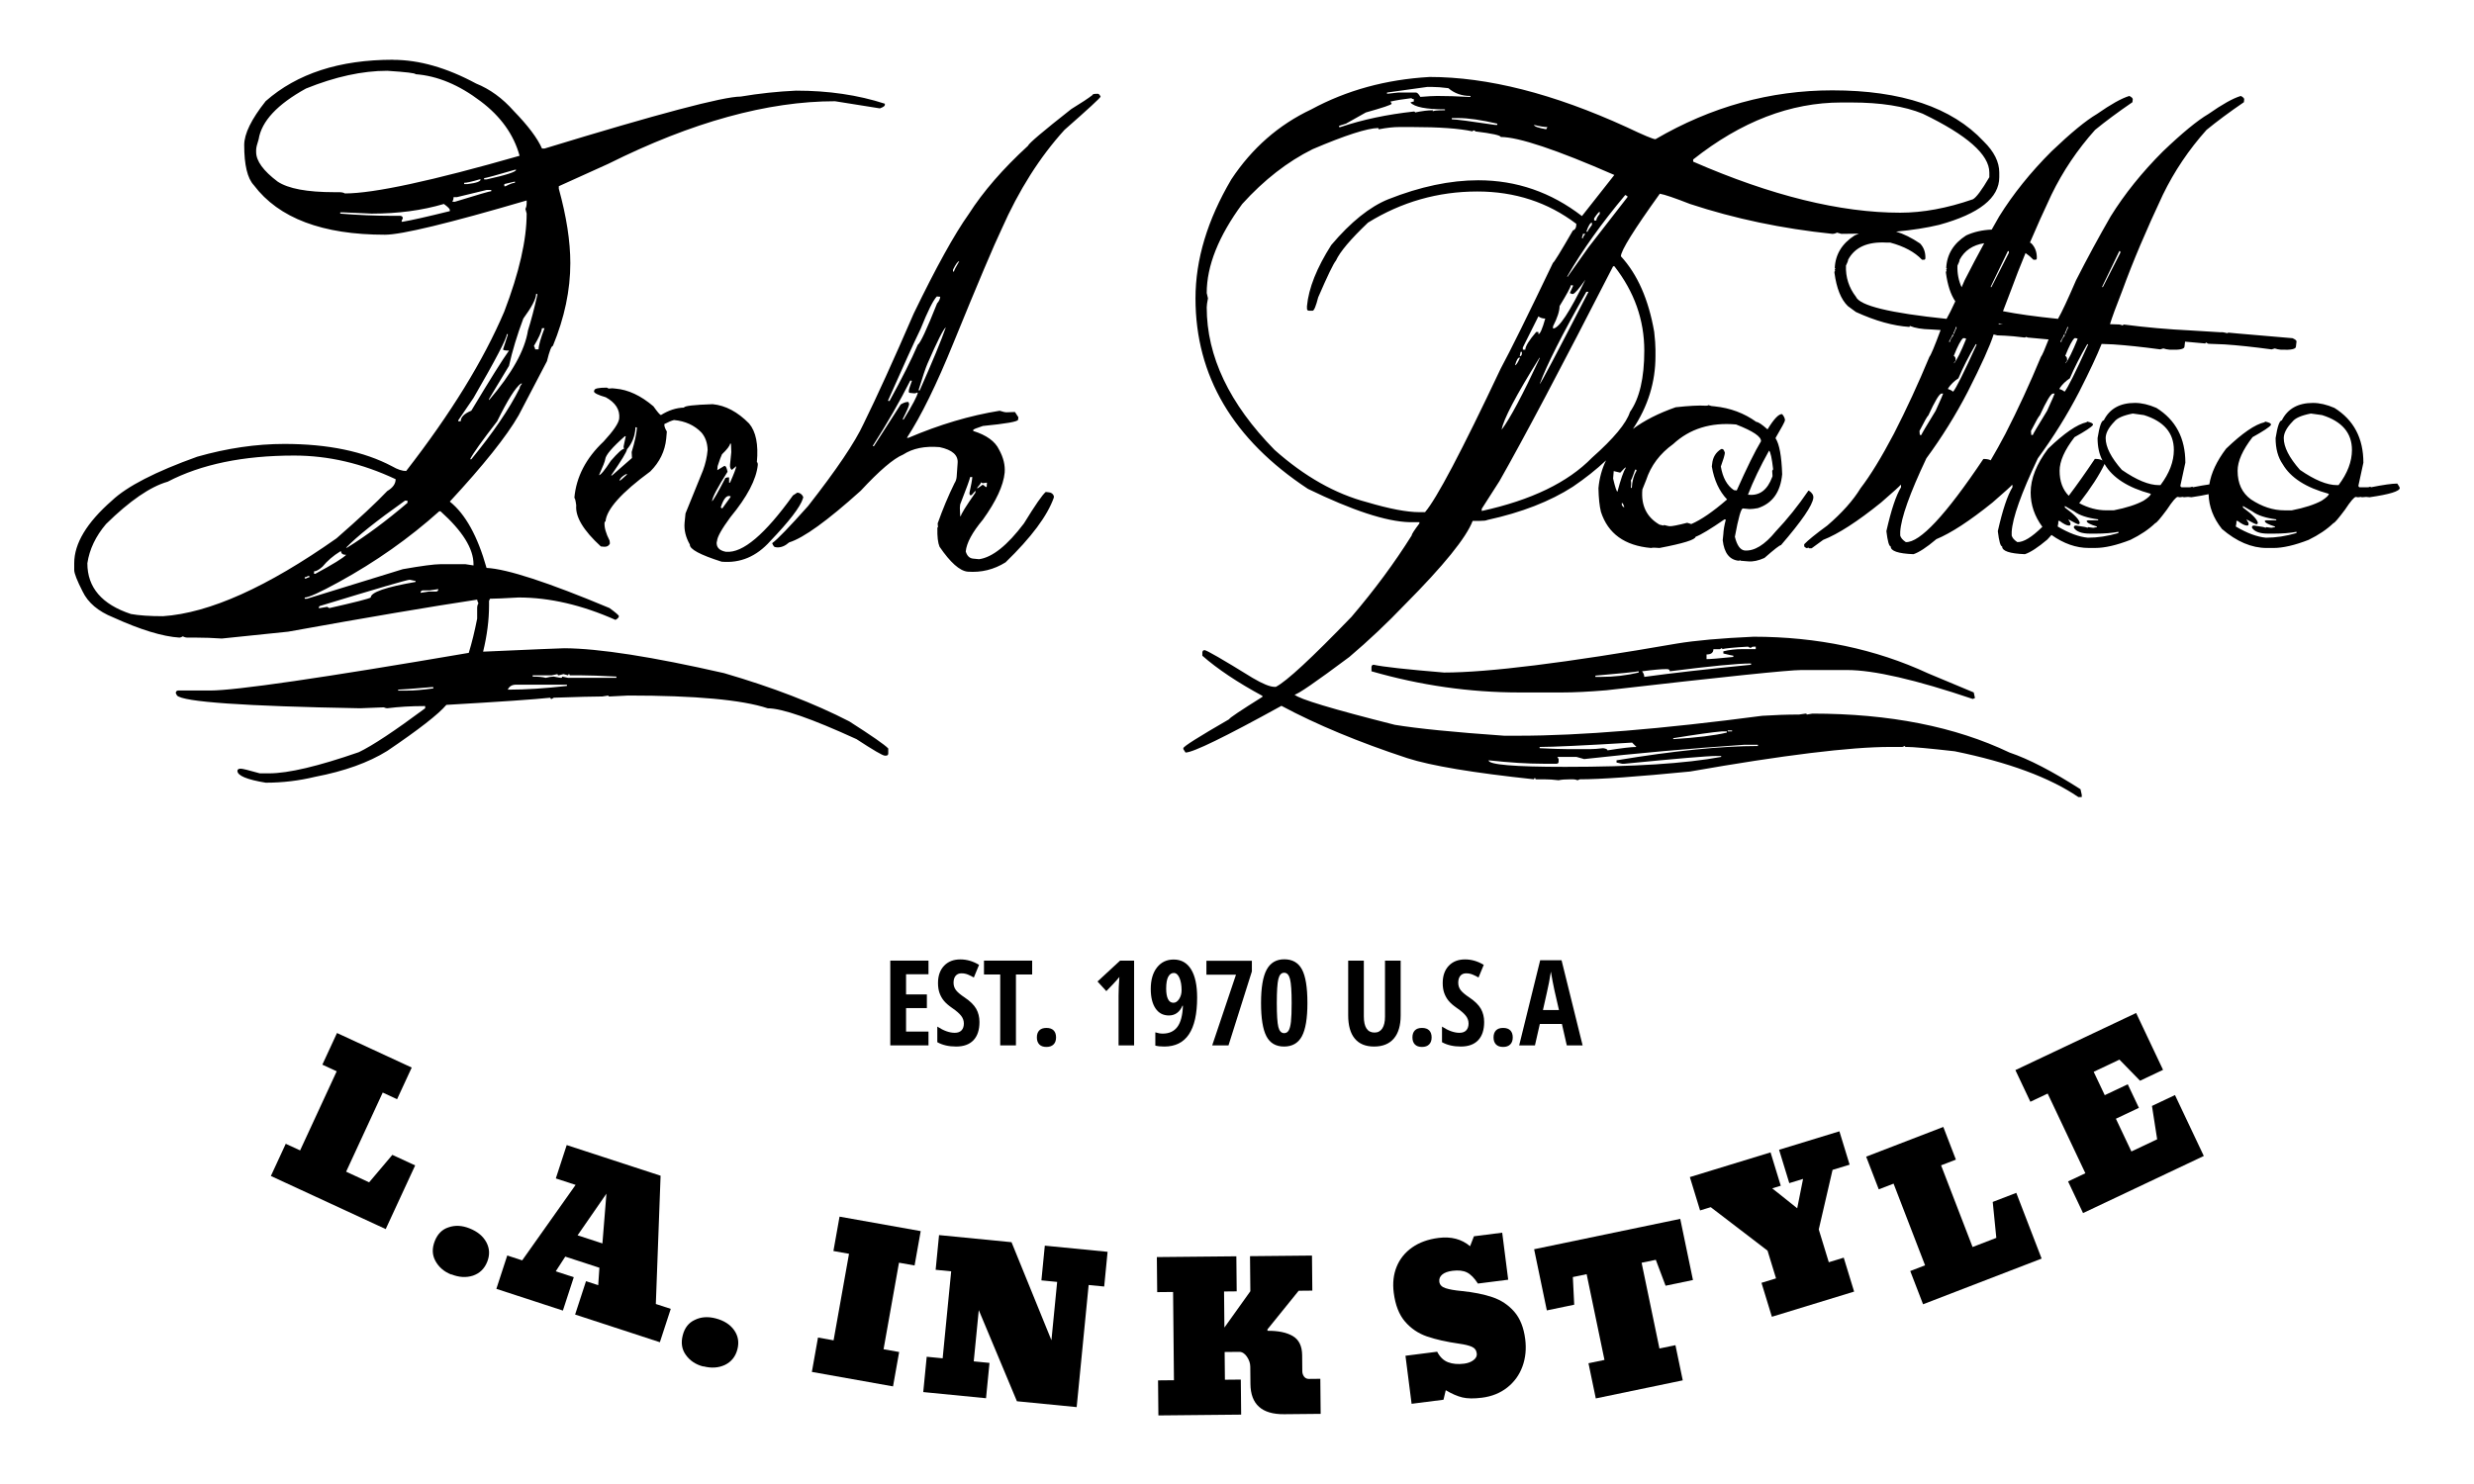 <?xml version="1.0" encoding="UTF-8" standalone="no"?>
<!DOCTYPE svg PUBLIC "-//W3C//DTD SVG 1.1//EN" "http://www.w3.org/Graphics/SVG/1.1/DTD/svg11.dtd">
<svg width="100%" height="100%" viewBox="0 0 250 150" version="1.1" xmlns="http://www.w3.org/2000/svg" xmlns:xlink="http://www.w3.org/1999/xlink" xml:space="preserve" xmlns:serif="http://www.serif.com/" style="fill-rule:evenodd;clip-rule:evenodd;stroke-linejoin:round;stroke-miterlimit:1.414;">
    <g transform="matrix(0.94,0,0,0.94,7.5,6.039)">
        <path d="M34.287,0.01C37.076,0.01 40.046,0.857 43.193,2.554C44.689,3.156 46.038,4.138 47.242,5.499C48.783,7.084 49.799,8.435 50.288,9.549L50.555,9.549C62.742,5.823 69.772,3.959 71.645,3.959C73.631,3.624 75.616,3.413 77.605,3.323C81.086,3.323 84.267,3.79 87.144,4.728L87.144,4.863C87.144,4.975 86.965,5.098 86.608,5.23L81.787,4.461C74.534,4.461 66.41,6.704 57.416,11.19L52.093,13.599L52.093,13.866C52.918,16.856 53.332,19.525 53.332,21.868C53.332,24.77 52.708,27.737 51.456,30.773C51.3,30.773 51.089,31.32 50.82,32.414L47.774,38.239C46.478,40.494 44.013,43.584 40.377,47.512C42.051,48.851 43.366,51.229 44.326,54.642C46.535,54.755 50.942,56.192 57.548,58.961C58.217,59.453 58.552,59.742 58.552,59.831C58.552,59.965 58.43,60.097 58.185,60.232C54.569,58.626 51.099,57.823 47.774,57.823C46.234,57.911 45.208,57.957 44.694,57.957L44.593,58.192L44.593,58.694C44.593,60.257 44.38,61.907 43.957,63.648C49.49,63.403 52.404,63.281 52.693,63.281C56.42,63.303 62.144,64.196 69.867,65.959C75.068,67.477 79.554,69.206 83.324,71.148C85.734,72.688 87.129,73.658 87.509,74.059L87.509,74.595C87.509,74.752 87.421,74.83 87.242,74.83L87.142,74.83C86.919,74.83 85.903,74.238 84.096,73.055C79.274,70.847 76.094,69.74 74.556,69.74C71.789,68.824 66.789,68.366 59.559,68.366L57.551,68.467C57.463,68.467 57.416,68.432 57.416,68.366L56.78,68.467C55.932,68.467 54.191,68.511 51.557,68.601L51.322,68.736C51.234,68.736 51.187,68.692 51.187,68.601C49.512,68.78 45.786,69.037 40.007,69.37C39.16,70.374 37.039,72.027 33.646,74.324C31.638,75.572 29.06,76.5 25.913,77.103C24.172,77.526 22.397,77.739 20.59,77.739C18.56,77.404 17.544,76.98 17.544,76.466C17.544,76.309 17.666,76.231 17.911,76.231C18.09,76.231 18.771,76.397 19.953,76.733L20.957,76.733C23.012,76.733 26.224,75.974 30.597,74.456C32.047,73.763 34.424,72.191 37.727,69.735L37.727,69.5L37.593,69.5C36.231,69.5 34.914,69.578 33.643,69.735C33.555,69.735 33.43,69.701 33.276,69.635C33.031,69.635 32.181,69.669 30.732,69.735C18.256,69.512 11.694,69.054 11.048,68.361L10.913,68.094C10.935,67.916 11.026,67.827 11.18,67.827L14.596,67.827C17.363,67.827 26.635,66.478 42.414,63.778C42.749,62.683 43.051,61.456 43.317,60.095L43.317,58.956C43.317,58.756 43.362,58.589 43.452,58.454C43.364,58.276 43.317,58.141 43.317,58.053C38.295,58.812 31.523,59.96 22.997,61.5L15.867,62.237C14.907,62.171 13.981,62.137 13.088,62.137L12.184,62.137C12.005,62.137 11.839,62.093 11.682,62.002C11.525,62.091 11.403,62.137 11.315,62.137C9.508,62.024 7.13,61.3 4.185,59.96C2.578,59.314 1.484,58.386 0.904,57.181C0.301,55.999 0,55.227 0,54.872L0,54.135C0,52.015 1.349,49.772 4.05,47.407C5.678,45.866 8.736,44.294 13.222,42.686C16.435,41.77 19.562,41.312 22.595,41.312C27.282,41.312 31.143,42.115 34.177,43.721C34.757,44.057 35.259,44.223 35.683,44.223C40.482,38.041 43.996,32.328 46.229,27.084C47.835,22.887 48.638,19.373 48.638,16.538L48.503,16.036C48.592,15.879 48.638,15.668 48.638,15.399L48.638,15.132C40.269,17.588 35.191,18.815 33.406,18.815C26.689,18.815 21.991,17.04 19.312,13.492C18.619,12.755 18.274,11.315 18.274,9.172C18.274,7.968 19.042,6.393 20.583,4.451C23.952,1.484 28.516,0 34.275,0L34.287,0.01ZM19.557,9.686L19.557,9.922C19.557,10.881 20.326,11.942 21.866,13.102C23.004,13.861 25.034,14.241 27.958,14.241L28.46,14.241C28.749,14.241 28.962,14.285 29.096,14.376C32.199,14.376 38.46,13.026 47.877,10.326C47.252,8.048 45.857,6.097 43.692,4.466C41.371,2.703 39.04,1.731 36.697,1.555C36.697,1.442 35.68,1.32 33.651,1.188C30.972,1.188 28.06,1.824 24.914,3.095C21.834,4.792 20.137,6.611 19.826,8.553C19.647,9.089 19.559,9.469 19.559,9.691L19.557,9.686ZM44.062,12.733L44.062,12.867L44.329,12.867C46.449,12.4 47.509,12.052 47.509,11.829L47.375,11.829C45.32,12.431 44.216,12.733 44.059,12.733L44.062,12.733ZM41.919,13.234L41.919,13.369L42.287,13.369C43.224,13.257 43.692,13.09 43.692,12.867L43.557,12.867C42.732,13.112 42.184,13.234 41.917,13.234L41.919,13.234ZM47.375,13.1L46.236,13.367L46.236,13.602L46.371,13.602C46.838,13.357 47.174,13.234 47.375,13.234L47.375,13.1ZM44.329,14.003L41.148,14.772L40.781,14.772C40.781,14.951 40.737,15.117 40.646,15.274L40.913,15.274C43.369,14.515 44.674,14.136 44.831,14.136L44.831,14.001L44.329,14.003ZM32.01,16.547C30.046,16.459 29.03,16.413 28.964,16.413L28.597,16.413L28.597,16.547C30.516,16.704 32.38,16.782 34.187,16.782L35.056,16.782C35.235,16.804 35.323,16.895 35.323,17.049C35.235,17.206 35.188,17.328 35.188,17.417L35.323,17.417C36.261,17.26 37.945,16.88 40.377,16.278L40.377,16.143C40.377,16.031 40.164,15.82 39.74,15.507C37.397,16.2 34.819,16.545 32.008,16.545L32.01,16.547ZM49.786,25.186L49.652,25.186C49.652,25.7 49.194,26.581 48.278,27.83C47.61,29.615 47.096,31.312 46.738,32.918L44.596,36.466L44.596,36.601C47.051,33.744 48.445,31.246 48.78,29.104C49.116,28.056 49.449,26.782 49.784,25.286L49.786,25.186ZM50.555,28.866L50.288,28.866C50.222,29.29 49.931,29.926 49.419,30.773C49.507,30.93 49.554,31.053 49.554,31.141L49.921,31.141C49.921,30.739 50.134,29.98 50.558,28.864L50.555,28.866ZM46.606,29.503L46.505,29.503C46.505,29.948 45.311,32.238 42.923,36.366L41.283,38.775L41.283,38.876L41.55,38.876C41.55,38.43 41.929,38.051 42.688,37.737C44.696,34.39 46.048,32.235 46.738,31.275C46.314,31.275 46.101,31.231 46.101,31.141L46.603,29.601L46.606,29.503ZM42.556,42.96L42.691,42.96C45.034,40.103 46.763,37.558 47.879,35.328C47.879,35.193 47.967,35.027 48.146,34.826L48.011,34.826C47.431,35.249 46.584,36.601 45.467,38.876C43.839,40.974 42.867,42.336 42.556,42.96ZM1.413,54.143C1.413,56.753 2.975,58.572 6.099,59.6C6.969,59.757 8.119,59.835 9.547,59.835C14.525,59.5 20.739,56.711 28.193,51.466C30.671,49.302 32.49,47.605 33.651,46.378C34.253,46.021 34.554,45.597 34.554,45.105C30.962,43.408 27.323,42.561 23.641,42.561C18.173,42.561 13.643,43.499 10.049,45.372C8.173,45.908 5.965,47.426 3.421,49.924C2.304,51.241 1.636,52.646 1.413,54.143ZM29.231,52.468L29.331,52.468C31.386,51.194 33.55,49.588 35.825,47.647L35.825,47.411L35.558,47.411C32.5,49.576 30.392,51.261 29.231,52.465L29.231,52.468ZM24.779,57.825L24.779,57.96L25.014,57.96L35.325,54.779C37.355,54.422 38.707,54.243 39.375,54.243L42.054,54.243L42.923,54.378L42.923,54.243C42.923,52.568 41.741,50.673 39.375,48.552L39.241,48.552C36.004,51.454 32.411,53.986 28.462,56.153C26.432,57.269 25.203,57.828 24.779,57.828L24.779,57.825ZM25.783,55.012L25.783,55.279L25.918,55.279C27.816,54.253 28.92,53.572 29.233,53.237C28.876,53.237 28.697,53.114 28.697,52.869L28.597,52.869C27.838,53.337 27.201,53.885 26.689,54.51C26.31,54.845 26.009,55.012 25.786,55.012L25.783,55.012ZM24.779,55.648L24.779,55.783L24.914,55.783C25.071,55.695 25.193,55.648 25.281,55.648L25.281,55.514L25.147,55.514C24.99,55.602 24.868,55.648 24.779,55.648ZM26.285,58.964L26.42,58.964L27.189,58.829L27.424,58.964C30.191,58.339 31.674,57.96 31.875,57.825C31.875,57.267 33.482,56.709 36.697,56.15L36.697,56.05L36.06,55.915C35.793,55.915 32.622,56.841 26.552,58.694C26.373,58.716 26.285,58.807 26.285,58.961L26.285,58.964ZM39.14,56.922L38.237,57.056L37.468,57.056C37.311,57.078 37.233,57.169 37.233,57.323L38.102,57.189L38.871,57.189C39.05,57.189 39.138,57.1 39.138,56.922L39.14,56.922ZM51.961,66.06L51.324,66.194L49.282,66.194L49.282,66.329C49.907,66.329 50.377,66.373 50.688,66.464C51.023,66.376 51.312,66.329 51.557,66.329C52.002,66.417 52.26,66.464 52.326,66.464C52.414,66.464 52.46,66.42 52.46,66.329L53.097,66.464L58.285,66.464L58.285,66.329C56.611,66.241 55.35,66.194 54.502,66.194L53.33,66.194C53.263,66.194 53.229,66.15 53.229,66.06C53.141,66.06 53.094,66.104 53.094,66.194L52.593,66.06L52.091,66.194C52.002,66.194 51.956,66.15 51.956,66.06L51.961,66.06ZM46.606,67.734L46.74,67.734C48.526,67.734 50.602,67.6 52.967,67.333L52.967,67.198L47.509,67.198C47.064,67.198 46.763,67.377 46.606,67.734ZM34.821,67.734L34.821,67.835L35.825,67.835C36.518,67.835 37.443,67.756 38.604,67.6L38.604,67.465L38.369,67.465C36.271,67.644 35.088,67.732 34.821,67.732L34.821,67.734ZM57.247,35.262C57.36,35.284 57.414,35.318 57.414,35.362L57.85,35.328L58.185,35.362C59.546,35.475 60.908,36.109 62.269,37.27C62.693,37.872 62.962,38.185 63.072,38.207C63.898,37.693 64.723,37.426 65.55,37.404C65.572,37.225 66.598,37.103 68.631,37.037C70.014,37.172 71.319,37.862 72.548,39.113C73.285,39.983 73.564,41.368 73.386,43.264C73.452,43.286 73.486,43.386 73.486,43.565C73.329,45.127 72.348,47.003 70.54,49.189C69.603,50.462 69.123,51.319 69.101,51.767L69.066,51.868C69.022,52.426 69.346,52.771 70.036,52.906L70.102,52.906C71.865,53.063 74.253,51.043 77.267,46.846L77.734,46.545C78.023,46.567 78.236,46.723 78.371,47.012L78.337,47.179C78.048,48.094 76.875,49.622 74.821,51.765C73.347,53.415 71.608,54.152 69.598,53.974C67.277,53.237 66.138,52.624 66.182,52.132C65.736,51.351 65.545,50.57 65.614,49.789L65.714,48.785L67.59,44.165C67.857,43.45 68.026,42.715 68.092,41.956C68.07,41.197 67.847,40.573 67.423,40.08C66.664,39.299 65.683,38.854 64.478,38.741C64.211,38.807 63.863,38.954 63.44,39.177C63.418,39.378 63.506,39.645 63.707,39.98L63.64,40.749C63.506,42.088 62.938,43.259 61.934,44.265C58.832,46.542 57.225,48.337 57.113,49.654C57.047,49.654 57.012,49.689 57.012,49.755C56.968,50.269 57.147,50.915 57.548,51.696C57.57,51.809 57.583,51.919 57.583,52.032C57.47,52.277 57.26,52.389 56.946,52.367L56.611,52.333C54.735,50.614 53.853,49.143 53.966,47.913C53.9,47.399 53.832,47.132 53.765,47.11C53.966,44.855 55.014,42.838 56.912,41.05C57.982,39.889 58.54,39.064 58.587,38.572C58.675,37.634 58.195,36.875 57.147,36.295C56.3,36.05 55.874,35.837 55.874,35.658L55.908,35.558C55.908,35.357 56.353,35.257 57.247,35.257L57.247,35.262ZM60.494,39.547L60.328,39.512L60.328,39.679C60.261,40.526 59.96,41.263 59.424,41.887C59.402,42.154 58.832,43.092 57.717,44.698L57.818,44.698L59.96,42.823L59.926,42.186C60.261,41.092 60.45,40.21 60.494,39.542L60.494,39.547ZM70.604,41.288L70.504,41.288C70.482,41.51 70.19,41.89 69.635,42.426C69.522,42.649 69.368,43.073 69.167,43.699L69.132,44.135L69.901,43.667L69.968,43.702C70.056,43.702 70.146,43.903 70.234,44.304C69.162,45.979 68.606,47.039 68.56,47.485C68.738,47.328 69.218,46.491 69.999,44.975L70.2,44.909L70.401,44.909L70.401,45.477L70.501,45.477C70.925,44.517 71.148,43.927 71.17,43.702L70.702,44.103C70.545,44.015 70.479,43.824 70.501,43.535L70.636,42.196L70.604,41.288ZM56.412,44.669C56.591,44.669 57.015,44.155 57.685,43.129C58.445,42.26 58.912,41.834 59.091,41.856C59.091,41.789 59.079,41.699 59.057,41.589L59.292,40.484L59.191,40.484C57.83,41.689 57.127,42.514 57.083,42.962C57.061,43.163 56.838,43.731 56.415,44.669L56.412,44.669ZM58.621,45.271C58.687,45.271 58.966,45.036 59.458,44.569L59.292,44.569C58.868,44.814 58.645,45.048 58.623,45.271L58.621,45.271ZM69.5,48.148L69.666,48.249L70.536,47.044L70.57,46.944L70.403,46.909C70.068,46.887 69.767,47.301 69.5,48.148ZM109.903,3.661L110.07,3.661C110.158,3.683 110.249,3.783 110.337,3.962C110.315,4.096 109.02,5.289 106.453,7.544C103.797,10.468 101.544,14.028 99.691,18.222C98.887,19.897 97.168,23.957 94.536,30.409C92.707,34.916 91.032,38.332 89.514,40.653L89.681,40.653C93.028,39.226 96.297,38.254 99.49,37.742L99.957,37.877L100.192,37.911L101.13,37.877L101.498,38.445L101.463,38.712C101.441,38.913 100.18,39.135 97.68,39.38C96.987,39.603 96.642,39.747 96.642,39.816L96.642,39.916C98.07,40.362 98.998,41.033 99.421,41.924C99.889,42.771 100.09,43.599 100.024,44.402C99.889,45.786 99.108,47.47 97.68,49.456C96.542,50.817 95.93,51.956 95.839,52.872C95.974,53.339 96.231,53.596 96.608,53.641L97.276,53.707C98.704,53.506 100.312,52.223 102.097,49.858C103.302,47.894 104.083,46.767 104.441,46.476L104.742,46.51C105.031,46.532 105.222,46.667 105.31,46.912L105.31,47.078C104.617,49.042 102.888,51.363 100.121,54.042C98.873,54.823 97.511,55.159 96.037,55.046C95.19,54.958 94.184,54.064 93.025,52.367C92.847,51.944 92.768,51.273 92.79,50.359C92.79,50.293 92.813,50.259 92.857,50.259L92.822,49.858C93.359,48.339 93.961,46.9 94.629,45.538C94.764,45.338 94.842,45.102 94.864,44.836L94.965,43.396C95.053,42.527 94.406,41.946 93.023,41.655C91.439,41.52 90.134,41.789 89.105,42.458C88.079,42.882 86.561,44.177 84.554,46.341C80.962,49.578 78.393,51.429 76.853,51.9C76.429,52.279 75.993,52.458 75.548,52.436L75.347,52.402C75.259,52.402 75.158,52.279 75.046,52.034L75.046,51.968C75.582,51.589 76.865,50.262 78.895,47.984C81.953,44.079 83.939,41.133 84.855,39.148C86.282,36.246 88.079,32.297 90.244,27.297C92.653,22.319 94.629,18.749 96.17,16.584C97.71,14.175 99.83,11.731 102.531,9.253C102.597,9.008 104.149,7.691 107.183,5.304C108.278,4.635 109.037,4.131 109.46,3.798C109.46,3.71 109.605,3.663 109.896,3.663L109.903,3.661ZM94.47,22.573L94.47,22.774L94.571,22.774C94.593,22.639 94.784,22.272 95.139,21.67C95.004,21.648 94.781,21.949 94.47,22.573ZM87.475,36.667L87.641,36.701C88.981,34.27 89.997,32.25 90.687,30.641C90.954,30.485 91.647,29.001 92.763,26.19C92.964,25.967 93.077,25.732 93.099,25.487L92.732,25.453C92.33,25.876 91.75,27.037 90.991,28.935C90.276,30.409 89.105,32.984 87.475,36.667ZM90.788,35.462L90.788,35.563L90.888,35.563C92.293,32.394 93.231,30.13 93.699,28.768C93.432,28.969 92.773,30.274 91.723,32.686C91.522,33.153 91.209,34.082 90.785,35.465L90.788,35.462ZM90.051,34.525L89.884,34.49C88.746,36.746 87.406,39.077 85.866,41.486L85.866,41.552L85.966,41.552L88.846,37.066C89.181,36.866 89.46,36.777 89.683,36.799L89.749,37L89.749,37.066C89.727,37.267 89.504,37.781 89.081,38.606L89.081,38.673L89.147,38.707C90.107,37.145 90.621,36.173 90.687,35.795L90.587,35.795C90.474,35.862 90.352,35.884 90.22,35.862L89.884,35.827C89.749,35.827 89.696,35.761 89.718,35.627C89.718,35.492 89.83,35.125 90.053,34.522L90.051,34.525ZM96.547,44.87L96.312,44.87C96.29,45.071 95.932,46.052 95.242,47.815L95.207,48.183L95.242,49.052L95.308,49.086C95.33,48.863 95.854,48.016 96.882,46.542L96.882,46.341C96.615,46.677 96.446,46.843 96.38,46.843C96.267,46.821 96.223,46.721 96.245,46.542C96.424,45.739 96.525,45.181 96.547,44.867L96.547,44.87ZM97.651,45.538L97.484,45.438C97.484,45.526 97.35,45.717 97.083,46.006L97.083,46.106L97.651,45.705L97.751,45.739L97.986,45.94L98.087,45.94L98.121,45.472L97.651,45.538ZM145.682,1.851C151.952,1.851 159.017,3.648 166.872,7.24C168.701,8.11 169.739,8.545 169.984,8.545C175.988,5.042 182.324,3.291 188.999,3.291C196.43,3.291 201.854,5.12 205.27,8.781C206.386,9.875 206.945,10.989 206.945,12.128L206.945,12.63C206.945,14.86 204.79,16.569 200.483,17.752C199.146,18.075 197.603,18.318 195.853,18.479C196.658,18.719 197.518,19.145 198.433,19.76C198.835,20.183 199.026,20.72 199.001,21.366C198.979,21.479 198.913,21.523 198.801,21.501L198.634,21.501C197.853,20.676 196.715,20.061 195.218,19.66L194.817,19.66C192.787,19.547 191.413,20.161 190.698,21.501C190.698,21.613 190.62,21.824 190.463,22.137C190.419,23.386 190.777,24.503 191.536,25.485C191.937,26.444 195.184,27.235 201.279,27.862C201.511,27.463 201.822,26.834 202.219,25.977C201.722,25.254 201.386,24.231 201.21,22.909L201.21,22.843C201.21,22.754 201.232,22.72 201.276,22.742L201.242,22.541C201.242,22.497 201.264,22.485 201.308,22.507C201.308,22.441 201.286,22.407 201.242,22.407C201.308,20.933 202.023,19.762 203.384,18.891C204.195,18.516 205.111,18.305 206.132,18.264C206.399,17.789 206.665,17.319 206.935,16.849C208.431,14.439 210.304,12.106 212.559,9.853C214.636,7.867 216.264,6.528 217.446,5.835C218.943,4.787 220.103,4.138 220.928,3.893C221.151,4.006 221.274,4.116 221.296,4.229L221.261,4.564C219.699,5.634 218.36,6.628 217.243,7.544C215.346,9.664 213.783,11.986 212.557,14.508C211.709,16.305 210.941,18.021 210.245,19.652C210.302,19.689 210.355,19.726 210.412,19.762C210.813,20.186 211.004,20.722 210.98,21.369C210.958,21.481 210.892,21.525 210.779,21.503L210.613,21.503C210.368,21.244 210.086,21.004 209.768,20.786C209.19,22.182 208.668,23.514 208.206,24.784C207.855,25.676 207.569,26.427 207.344,27.039C208.867,27.341 210.838,27.615 213.257,27.862C213.659,27.169 214.305,25.786 215.199,23.712C216.403,21.347 217.642,19.06 218.916,16.849C220.412,14.439 222.285,12.106 224.54,9.853C226.616,7.867 228.245,6.528 229.427,5.835C230.923,4.787 232.084,4.138 232.909,3.893C233.132,4.006 233.254,4.116 233.276,4.229L233.242,4.564C231.68,5.634 230.341,6.628 229.224,7.544C227.326,9.664 225.764,11.986 224.537,14.508C222.752,18.301 221.3,21.729 220.186,24.784C219.493,26.547 219.048,27.764 218.847,28.433L219.851,28.467C219.986,28.489 220.096,28.523 220.186,28.567C220.252,28.567 220.287,28.533 220.287,28.467C222.696,28.78 225.086,28.991 227.451,29.104L230.732,29.304C230.911,29.282 231.156,29.317 231.469,29.405C231.513,29.405 231.535,29.383 231.535,29.339C231.557,29.339 231.915,29.373 232.605,29.439C233.7,29.527 235.651,29.696 238.465,29.941C238.732,30.054 238.879,30.164 238.901,30.276L238.835,30.845C238.835,31.111 238.32,31.224 237.294,31.18L237.228,31.18C236.983,31.158 236.761,31.114 236.56,31.045L236.224,31.146C234.239,30.879 232.554,30.7 231.171,30.609L229.496,30.543C229.383,30.543 229.295,30.499 229.229,30.409C229.141,30.431 229.094,30.465 229.094,30.509L226.917,30.313L226.856,30.842C226.856,31.109 226.342,31.222 225.316,31.177L225.25,31.177C225.005,31.155 224.782,31.111 224.582,31.043L224.246,31.143C222.26,30.876 220.576,30.698 219.192,30.607L217.948,30.558C217.461,31.782 216.658,33.496 215.541,35.695C214.246,38.195 212.762,40.582 211.09,42.859C209.305,46.63 208.367,49.265 208.279,50.761L208.279,51.163C208.345,51.407 208.546,51.643 208.881,51.865C209.543,51.895 210.439,51.346 211.577,50.225C210.737,49.086 210.319,47.859 210.319,46.542C210.319,45.046 210.943,43.474 212.194,41.821C213.935,40.147 215.319,39.199 216.345,38.976C216.345,38.932 216.367,38.91 216.411,38.91C216.812,38.998 217.013,39.099 217.013,39.211L217.013,39.277C216.856,39.5 216.198,39.936 215.037,40.582C213.967,41.966 213.431,43.17 213.431,44.199C213.431,45.323 213.759,46.221 214.413,46.887C215.267,45.759 216.203,44.439 217.216,42.926L217.383,42.926C217.679,42.938 217.899,42.997 218.044,43.102C217.691,42.434 217.513,41.628 217.513,40.683C217.713,39.41 217.936,38.775 218.181,38.775C218.805,37.527 219.922,36.9 221.528,36.9C222.243,36.9 223.012,37.079 223.837,37.436C225.914,38.731 226.949,40.695 226.949,43.327L226.413,45.805C226.435,45.918 226.491,45.972 226.58,45.972L227.383,45.972C227.495,45.972 227.596,45.95 227.684,45.906C227.728,45.906 227.75,45.928 227.75,45.972C228.448,45.832 229.038,45.729 229.525,45.663C229.721,44.434 230.321,43.153 231.33,41.821C233.071,40.147 234.454,39.199 235.48,38.976C235.48,38.932 235.502,38.91 235.546,38.91C235.948,38.998 236.149,39.099 236.149,39.211L236.149,39.277C235.992,39.5 235.333,39.936 234.173,40.582C233.1,41.966 232.566,43.17 232.566,44.199C232.566,45.56 233.046,46.586 234.006,47.279C235.189,48.06 236.384,48.452 237.588,48.452L238.391,48.452C239.753,48.185 240.823,47.837 241.604,47.414C242.118,47.078 242.373,46.834 242.373,46.677C239.917,46.008 238.267,44.948 237.419,43.496C236.905,42.759 236.65,41.821 236.65,40.685C236.851,39.412 237.074,38.778 237.319,38.778C237.943,37.529 239.06,36.902 240.666,36.902C241.381,36.902 242.15,37.081 242.975,37.438C245.051,38.734 246.087,40.697 246.087,43.33L245.551,45.808C245.573,45.92 245.629,45.974 245.717,45.974L246.521,45.974C246.633,45.974 246.734,45.952 246.822,45.908C246.866,45.908 246.888,45.93 246.888,45.974C248.227,45.707 249.175,45.573 249.733,45.573C249.912,45.839 250,45.996 250,46.04C250,46.398 248.918,46.733 246.753,47.044L246.386,47.01C246.119,47.032 245.972,47.044 245.95,47.044L245.784,47.01C245.695,47.032 245.595,47.044 245.482,47.044C245.46,47.044 245.394,47.032 245.282,47.01C245.103,47.01 244.714,47.468 244.109,48.384C243.394,49.343 242.982,49.823 242.87,49.823C242.177,50.492 241.286,51.097 240.191,51.63C238.695,52.211 237.434,52.5 236.408,52.5L235.705,52.5C234.077,52.5 232.468,51.819 230.884,50.457C229.963,49.302 229.486,48.055 229.447,46.714C228.96,46.826 228.347,46.934 227.605,47.042L227.238,47.007C226.971,47.029 226.824,47.042 226.802,47.042L226.636,47.007C226.548,47.029 226.447,47.042 226.335,47.042C226.313,47.042 226.247,47.029 226.134,47.007C225.955,47.007 225.566,47.465 224.961,48.381C224.246,49.341 223.835,49.821 223.722,49.821C223.029,50.489 222.138,51.094 221.043,51.628C219.547,52.208 218.286,52.497 217.26,52.497L216.558,52.497C215.208,52.497 213.876,52.032 212.559,51.099C212.442,51.214 212.29,51.381 212.109,51.594C211.105,52.441 210.302,52.967 209.699,53.168C208.049,53.102 207.234,52.823 207.256,52.331C207.077,52.331 206.92,51.785 206.788,50.69C207.302,48.413 207.826,46.841 208.362,45.969L208.362,45.734L208.296,45.734C208.274,45.8 207.581,46.427 206.22,47.61C203.761,49.593 201.741,50.91 200.157,51.562C200.147,51.572 200.138,51.584 200.13,51.594C199.126,52.441 198.323,52.967 197.721,53.168C196.071,53.102 195.255,52.823 195.277,52.331C195.098,52.331 194.942,51.785 194.81,50.69C195.324,48.413 195.848,46.841 196.384,45.969L196.384,45.734L196.318,45.734C196.296,45.8 195.603,46.427 194.241,47.61C191.697,49.664 189.621,51.001 188.015,51.628L186.776,52.531L186.509,52.531C186.443,52.531 186.421,52.497 186.443,52.431L186.276,52.531C186.054,52.443 185.953,52.353 185.975,52.264L185.975,52.098C186.377,51.674 187.202,51.003 188.453,50.09C190.037,48.729 191.232,47.389 192.035,46.072C193.083,44.711 194.278,42.757 195.618,40.213C196.957,37.603 198.228,34.845 199.435,31.944C199.592,31.765 199.993,30.805 200.64,29.064L199.57,28.998C198.632,28.976 197.895,28.854 197.361,28.631C197.317,28.631 197.295,28.665 197.295,28.731C195.554,28.619 193.634,28.085 191.536,27.125L190.667,26.488C189.93,25.773 189.45,24.581 189.227,22.906L189.227,22.84C189.227,22.752 189.249,22.718 189.293,22.74L189.259,22.539C189.259,22.495 189.281,22.483 189.325,22.505C189.325,22.439 189.303,22.404 189.259,22.404C189.325,20.93 190.04,19.76 191.401,18.888C191.548,18.82 191.7,18.756 191.857,18.7C191.247,18.714 190.618,18.722 189.969,18.722L189.501,18.587C189.344,18.675 189.178,18.722 188.999,18.722C183.598,18.163 178.5,17.093 173.701,15.509C172.05,14.863 170.966,14.493 170.454,14.405C167.665,18.288 166.269,20.531 166.269,21.134C168.054,23.075 169.249,25.786 169.851,29.268C169.94,30.071 169.986,30.707 169.986,31.175L169.986,31.878C169.986,34.664 169.178,37.274 167.562,39.701C168.791,38.785 170.324,38.009 172.158,37.367C173.585,37.211 174.658,37.154 175.37,37.201L175.437,37.201C175.571,37.201 175.65,37.179 175.672,37.135L176.007,37.235L176.343,37.27C178.039,37.448 179.533,38.007 180.828,38.944C181.029,38.944 181.431,39.211 182.033,39.747C182.726,38.609 183.25,38.063 183.607,38.107C183.808,38.352 183.909,38.575 183.909,38.775C183.887,38.932 183.551,39.556 182.905,40.651L182.905,40.717C183.306,41.341 183.541,42.625 183.607,44.566C183.429,46.486 182.559,47.703 180.997,48.215C180.64,48.281 180.339,48.315 180.094,48.315L179.391,48.249C179.19,48.227 178.899,49.243 178.522,51.295C178.745,52.211 179.09,52.7 179.56,52.769C180.608,52.857 181.724,52.176 182.907,50.727C184.156,49.409 185.329,47.948 186.423,46.341L186.489,46.341C186.825,46.564 186.982,46.821 186.957,47.11C186.869,47.913 185.708,49.61 183.475,52.198C183.363,52.176 182.772,52.634 181.7,53.572C181.054,53.861 180.473,53.986 179.959,53.939L179.156,53.873C179.112,53.873 179.09,53.851 179.09,53.807L178.955,53.873C177.951,53.785 177.371,53.048 177.214,51.664L177.28,51.028C177.302,50.56 177.393,50.034 177.547,49.454L177.413,49.419C175.894,50.467 174.856,51.094 174.3,51.295C174.278,51.608 172.983,52.01 170.417,52.5C169.971,52.455 169.67,52.455 169.514,52.5C166.678,52.255 164.883,50.959 164.124,48.616C163.968,47.992 163.879,47.142 163.857,46.072C163.953,44.995 164.225,43.998 164.67,43.082C163.637,44.057 162.452,44.997 161.115,45.906C158.659,47.49 155.591,48.685 151.908,49.488C151.796,49.554 151.517,49.588 151.071,49.588L150.334,49.588C149.641,51.395 147.21,54.397 143.037,58.594C141.14,60.58 139.154,62.455 137.077,64.218C133.461,66.919 131.497,68.268 131.186,68.268C131.654,68.736 135.248,69.818 141.965,71.515C144.396,71.917 148.314,72.308 153.715,72.688L155.256,72.688C161.884,72.688 170.62,71.973 181.467,70.545C182.829,70.457 184.146,70.411 185.417,70.411L186.12,70.31C186.208,70.31 186.254,70.345 186.254,70.411L186.857,70.31C195.138,70.31 202.199,71.706 208.046,74.495C210.101,75.188 212.645,76.503 215.679,78.444L215.813,79.047L215.813,79.282L215.446,79.282C212.366,77.183 207.936,75.543 202.155,74.36C199.388,74.047 197.682,73.893 197.033,73.893L196.898,73.893C196.832,73.893 196.798,73.858 196.798,73.792L196.531,73.893L195.226,73.893C190.919,73.893 183.745,74.774 173.701,76.537C168.032,77.095 164.083,77.374 161.85,77.374L161.614,77.475C161.458,77.409 161.291,77.374 161.113,77.374L160.877,77.374C160.297,77.374 159.861,77.409 159.572,77.475C159.036,77.409 158.512,77.374 157.998,77.374L157.161,77.374C157.094,77.374 157.06,77.33 157.06,77.24C156.972,77.24 156.925,77.284 156.925,77.374C150.41,76.681 145.868,75.925 143.302,75.097C138.079,73.378 133.571,71.505 129.778,69.473C123.708,72.82 120.271,74.495 119.467,74.495L119.232,74.128L119.232,74.027C119.232,73.848 120.873,72.81 124.154,70.915C124.154,70.802 125.349,69.999 127.736,68.506L127.736,68.405C125.058,66.956 122.905,65.516 121.275,64.086L121.275,63.719C121.297,63.562 121.375,63.484 121.51,63.484C121.732,63.484 123.451,64.478 126.664,66.464C127.758,67.11 128.549,67.433 129.041,67.433L129.176,67.433C130.315,66.853 133.025,64.343 137.31,59.902C139.788,57 141.94,54.089 143.772,51.165C143.772,51.03 144.051,50.597 144.609,49.86L144.609,49.725L143.537,49.725C141.037,49.659 137.398,48.464 132.624,46.143C124.568,40.832 120.538,34.003 120.538,25.656C120.538,21.484 121.821,17.221 124.387,12.867C126.617,9.498 129.487,6.986 132.991,5.335C136.784,3.281 141.015,2.123 145.679,1.854L145.682,1.851ZM218.25,43.496C217.706,44.652 216.802,46.048 215.539,47.681C216.501,48.195 217.471,48.45 218.448,48.45L219.251,48.45C220.612,48.183 221.682,47.835 222.464,47.411C222.978,47.076 223.232,46.831 223.232,46.674C220.776,46.006 219.126,44.946 218.279,43.494C218.267,43.477 218.254,43.459 218.242,43.442C218.245,43.459 218.247,43.477 218.247,43.494L218.25,43.496ZM203.223,23.712C203.913,22.358 204.614,21.028 205.326,19.726C204.09,19.926 203.208,20.519 202.684,21.503C202.684,21.616 202.606,21.826 202.449,22.14C202.42,22.975 202.569,23.749 202.897,24.464C203.002,24.224 203.11,23.974 203.223,23.712ZM206.871,28.433L207.327,28.447C207.185,28.416 207.043,28.381 206.898,28.345C206.888,28.374 206.881,28.403 206.871,28.433ZM210.018,29.872L209.851,29.806L209.685,29.872C208.791,29.76 208.088,29.694 207.576,29.672L206.739,29.637L206.337,29.537C205.958,30.742 205.032,32.796 203.558,35.698C202.263,38.198 200.779,40.585 199.107,42.862C197.322,46.633 196.384,49.267 196.296,50.764L196.296,51.165C196.362,51.41 196.563,51.645 196.898,51.868C198.416,51.934 201.195,48.956 205.233,42.931L205.4,42.931C205.666,42.94 205.872,42.989 206.017,43.077C206.521,42.225 207.052,41.273 207.606,40.22C208.945,37.61 210.216,34.853 211.423,31.951C211.545,31.812 211.822,31.185 212.248,30.076L210.018,29.872ZM145.449,2.924L141.13,3.526L141.13,3.661L142.335,3.526L144.242,3.526C144.377,3.526 144.531,3.683 144.71,3.994C145.513,3.927 146.115,3.893 146.517,3.893C147.543,3.893 148.659,3.927 149.864,3.994L150.099,3.994L150.099,3.893C149.161,3.893 148.37,3.614 147.721,3.056C147.028,2.968 146.426,2.921 145.914,2.921L145.449,2.924ZM141.497,4.496L141.632,4.731C141.61,4.843 140.684,5.154 138.853,5.668L136.71,6.873L135.973,7.108L135.973,7.243L136.108,7.243C138.495,6.44 141.13,5.881 144.009,5.568C144.098,5.568 144.144,5.602 144.144,5.668C144.881,5.512 145.518,5.433 146.051,5.433L146.051,5.568C146.051,5.48 146.487,5.433 147.357,5.433L147.357,5.333C145.327,5.333 144.088,5.088 143.64,4.596C143.796,4.53 143.919,4.496 144.007,4.496L144.007,4.229C143.85,4.229 143.772,4.194 143.772,4.128C142.834,4.241 142.075,4.363 141.495,4.496L141.497,4.496ZM174.038,10.722L174.038,10.957C182.43,14.618 189.851,16.447 196.301,16.447C198.732,16.447 201.333,15.967 204.102,15.007C204.459,14.829 205.049,14.038 205.877,12.63L205.877,12.128C205.877,10.208 203.49,8.1 198.713,5.801C196.749,4.997 194.193,4.596 191.046,4.596L189.976,4.596C184.508,4.596 179.198,6.638 174.041,10.722L174.038,10.722ZM148.796,6.271L148.094,6.271L148.094,6.405C148.517,6.405 150.07,6.606 152.746,7.008L152.981,7.008L152.981,6.873C151.262,6.472 149.869,6.271 148.796,6.271ZM156.93,7.008C156.93,7.164 157.366,7.321 158.235,7.475L158.37,7.24C158.035,7.24 157.555,7.162 156.93,7.005L156.93,7.008ZM140.292,7.475C140.226,7.475 140.192,7.431 140.192,7.341C138.987,7.363 136.632,8.122 133.128,9.618C130.427,10.957 127.905,12.921 125.562,15.509C123.018,18.969 121.745,22.159 121.745,25.083L121.879,25.651C121.791,26.097 121.745,26.42 121.745,26.621C121.745,31.888 124.176,36.998 129.041,41.954C132.254,44.811 135.569,46.684 138.985,47.578C141.394,48.293 143.27,48.648 144.609,48.648L145.212,48.648C146.438,47.242 149.151,42.098 153.346,33.215C154.372,31.317 156.247,27.524 158.97,21.834C159.058,21.834 159.773,20.673 161.113,18.352C161.357,18.286 161.48,18.051 161.48,17.649C158.422,15.328 154.874,14.167 150.833,14.167C146.615,14.167 142.699,15.284 139.083,17.515C137.207,19.299 136.059,20.661 135.635,21.599C135.368,21.912 134.732,23.227 133.728,25.548C133.483,26.508 133.282,26.988 133.126,26.988L132.758,26.988C132.602,26.988 132.523,26.91 132.523,26.753L132.523,26.486C132.702,24.566 133.571,22.38 135.133,19.924C137.232,17.446 139.274,15.805 141.26,15.002C144.697,13.641 147.922,12.96 150.934,12.96C155.04,12.96 158.757,14.243 162.082,16.809L165.564,12.39C159.337,9.667 155.265,8.306 153.346,8.306C153.346,8.127 152.43,7.926 150.601,7.703C150.601,7.637 150.557,7.603 150.466,7.603C150.378,7.603 150.332,7.637 150.332,7.703C148.904,7.39 146.715,7.235 143.769,7.235L142.464,7.235C141.818,7.235 141.091,7.314 140.288,7.471L140.292,7.475ZM166.974,14.674L166.739,14.54C164.195,17.576 162.119,20.487 160.513,23.276L160.513,23.376L162.79,20.164L166.974,14.775L166.974,14.674ZM163.392,17.049L163.392,17.284L163.627,17.284C163.627,17.106 163.75,16.871 163.994,16.582L163.994,16.347C163.906,16.347 163.706,16.582 163.392,17.049ZM162.555,18.489L162.689,18.489C162.689,18.423 162.846,18.176 163.157,17.752L163.157,17.517C162.978,17.517 162.778,17.84 162.555,18.487L162.555,18.489ZM162.454,18.724L162.187,18.724C162.187,18.812 162.153,18.937 162.087,19.091L162.087,19.192L162.187,19.192C162.187,19.079 162.276,18.925 162.454,18.724ZM165.569,22.206L165.434,22.206C159.854,33.097 155.782,40.795 153.216,45.306L151.309,48.286L151.309,48.521C156.619,47.36 160.571,45.453 163.16,42.796C165.503,40.719 166.864,39.079 167.244,37.874C168.27,36.425 168.784,34.226 168.784,31.28C168.784,27.977 167.714,24.953 165.571,22.208L165.569,22.206ZM161.115,25.186L161.015,25.186L160.78,25.086L161.115,24.348L161.115,24.248L160.88,24.248C160.88,24.427 160.478,25.174 159.675,26.491C159.675,27.027 159.44,27.752 158.972,28.668L158.972,28.903C159.597,28.903 160.757,27.152 162.454,23.648C161.761,24.63 161.316,25.144 161.115,25.188L161.115,25.186ZM162.79,24.951L162.555,24.951C159.945,29.549 158.27,32.862 157.533,34.894C157.621,34.894 159.374,31.579 162.787,24.951L162.79,24.951ZM157.401,27.595L155.726,30.942L155.726,31.177L155.993,31.177C155.993,30.82 156.384,30.183 157.165,29.27L157.401,29.27L157.401,29.505C157.579,29.505 157.824,28.947 158.138,27.83C157.849,27.83 157.601,27.752 157.401,27.595ZM155.625,31.413L155.491,31.413C155.491,31.457 155.456,31.613 155.39,31.88C155.547,31.88 155.625,31.768 155.625,31.545L155.625,31.413ZM153.449,39.782C154.342,38.599 155.704,36.043 157.533,32.115L157.533,32.015C154.989,36.099 153.627,38.687 153.449,39.782ZM154.888,32.85C155.001,32.85 155.167,32.605 155.39,32.113L155.39,32.012C155.211,32.012 155.045,32.292 154.888,32.85ZM180.498,62.042C187.371,62.042 193.642,63.359 199.312,65.991L204.2,68.033L204.334,68.635L204.099,68.736C197.961,66.66 193.453,65.624 190.576,65.624L185.654,65.624C184.315,65.624 177.329,66.349 164.697,67.801C162.822,67.957 161.228,68.036 159.91,68.036L155.39,68.036C150.033,68.036 144.722,67.277 139.455,65.758L139.455,65.291C139.477,65.134 139.555,65.056 139.69,65.056C140.694,65.278 143.216,65.558 147.256,65.893C151.987,65.893 160.324,64.855 172.263,62.781C174.271,62.446 177.016,62.201 180.498,62.044L180.498,62.042ZM177.151,63.381L177.151,63.246L176.916,63.381L176.213,63.381C176.213,63.76 175.968,63.949 175.476,63.949L175.476,64.451C175.877,64.451 176.837,64.373 178.355,64.216L178.355,64.081C178.289,64.081 177.932,64.003 177.283,63.846L177.283,63.611C177.907,63.454 178.588,63.376 179.325,63.376L180.765,63.376L180.765,63.109L180.63,63.109C180.385,63.109 180.263,63.153 180.263,63.244C180.175,63.244 180.062,63.2 179.927,63.109C178.409,63.197 177.484,63.288 177.148,63.376L177.151,63.381ZM171.526,65.758C171.526,65.602 171.414,65.523 171.191,65.523C170.61,65.523 169.729,65.602 168.546,65.758C168.703,65.959 168.781,66.16 168.781,66.361C171.705,65.959 175.532,65.523 180.263,65.056L180.263,64.921L180.162,64.921C178.823,64.921 175.943,65.2 171.526,65.758ZM163.527,66.226L163.527,66.361L164.129,66.361C165.535,66.361 166.886,66.204 168.179,65.893L168.179,65.758C167.687,65.847 166.137,66.003 163.527,66.226ZM178.223,72.12L177.755,72.12L177.755,72.22L178.223,72.22L178.223,72.12ZM171.896,72.955L171.896,73.055C174.418,72.898 176.338,72.663 177.655,72.352L177.655,72.218L177.153,72.218C176.105,72.306 174.352,72.553 171.898,72.955L171.896,72.955ZM157.533,73.893L157.533,74.027C158.85,74.093 159.842,74.128 160.513,74.128L163.022,74.128C163.358,74.128 163.803,74.093 164.362,74.027C164.675,74.071 164.829,74.15 164.829,74.262C166.37,74.017 167.408,73.895 167.942,73.895L167.474,73.427C162.273,73.741 158.96,73.895 157.53,73.895L157.533,73.893ZM162.32,75.198L161.482,74.963L159.44,74.963L159.575,75.198L159.575,75.465C159.575,75.621 159.496,75.7 159.34,75.7L157.9,75.7C156.25,75.7 154.296,75.577 152.041,75.332C152.041,75.8 154.785,76.035 160.275,76.035C167.64,76.035 173.23,75.678 177.048,74.965L177.048,74.865L176.546,74.865C175.608,74.865 172.305,75.144 166.636,75.702L166.401,75.702L165.799,75.567L165.799,75.332C171.982,74.306 177.048,73.792 180.997,73.792L180.997,73.658L179.557,73.658C173.688,74.059 167.942,74.573 162.317,75.198L162.32,75.198ZM168.98,45.203L168.578,46.207C168.421,47.926 169.036,49.187 170.419,49.99L170.855,50.09C170.877,50.09 170.89,50.068 170.89,50.024L171.291,50.124L171.492,50.159C171.715,50.181 172.351,50.058 173.399,49.791L173.835,49.926C174.883,49.48 176.166,48.599 177.684,47.282C176.837,46.388 176.289,45.205 176.044,43.734L176.078,43.467C176.144,42.752 176.47,42.218 177.048,41.861L177.182,41.861C177.271,41.861 177.361,41.995 177.449,42.262C177.427,42.507 177.283,42.999 177.013,43.736C177.214,44.941 177.682,45.79 178.419,46.28L178.72,46.314C179.815,43.859 180.684,42.096 181.33,41.026C181.374,40.533 180.483,39.931 178.652,39.219C175.929,38.974 173.674,39.676 171.889,41.327C170.461,42.353 169.489,43.648 168.977,45.21L168.98,45.203ZM182.202,42.025C181.242,43.744 180.483,45.328 179.925,46.777L180.025,46.777C181.186,46.89 182.023,46.253 182.535,44.87L182.569,44.769L182.535,44.201L182.635,44.035C182.501,42.852 182.356,42.181 182.199,42.027L182.202,42.025ZM166.201,44.4L165.498,44.233L165.432,45.036C165.655,45.974 165.811,46.442 165.899,46.442C166.257,45.102 166.546,44.265 166.769,43.932L166.803,43.832C166.737,43.832 166.536,44.02 166.201,44.4ZM167.942,44.099L167.807,44.064C167.54,44.823 167.383,45.213 167.339,45.237C167.383,45.46 167.383,45.729 167.339,46.04L167.44,46.04C167.484,45.303 167.653,44.691 167.942,44.199L167.942,44.099ZM166.367,47.647L166.367,47.847C166.367,47.913 166.433,48.004 166.568,48.114L166.634,48.114C166.546,47.801 166.455,47.647 166.367,47.647ZM202.351,28.734L202.285,28.734C202.285,28.8 202.197,29.023 202.018,29.402L201.984,29.468L202.084,29.468C202.106,29.356 202.197,29.145 202.351,28.832L202.351,28.734ZM201.984,29.571L201.918,29.537C201.918,29.625 201.795,29.872 201.55,30.274L201.55,30.34L201.651,30.34C201.629,30.205 201.751,29.973 202.018,29.637L201.984,29.571ZM202.05,31.846C202.207,31.912 202.273,32.081 202.251,32.348L202.084,32.583L202.084,32.649C202.398,32.27 202.831,31.388 203.389,30.005L203.223,29.939L203.056,29.939C202.811,30.139 202.476,30.776 202.052,31.846L202.05,31.846ZM204.494,30.607L204.427,30.573C203.646,31.912 203.022,33.139 202.552,34.255C202.106,34.544 201.737,34.902 201.448,35.325L201.448,35.426C201.604,35.448 201.783,35.538 201.984,35.693C202.297,35.335 203.132,33.663 204.494,30.671L204.494,30.607ZM198.367,39.914L198.402,40.35L198.568,40.35C198.568,40.284 199.082,39.412 200.108,37.74C200.644,36.557 200.911,35.942 200.911,35.898L200.745,35.898C200.522,35.876 200.042,36.667 199.305,38.276C199.239,38.276 198.926,38.822 198.367,39.916L198.367,39.914ZM207.975,20.6L207.875,20.565L206.034,24.383L206.034,24.449L206.1,24.449L207.975,20.766L207.975,20.6ZM219.956,20.6L219.856,20.565L218.015,24.383L218.015,24.449L218.081,24.449L219.956,20.766L219.956,20.6ZM214.334,28.734L214.268,28.734C214.268,28.8 214.18,29.023 214.001,29.402L213.967,29.468L214.067,29.468C214.089,29.356 214.18,29.145 214.334,28.832L214.334,28.734ZM213.965,29.571L213.898,29.537C213.898,29.625 213.776,29.872 213.531,30.274L213.531,30.34L213.632,30.34C213.61,30.205 213.732,29.973 213.999,29.637L213.965,29.571ZM214.033,31.846C214.19,31.912 214.256,32.081 214.234,32.348L214.067,32.583L214.067,32.649C214.381,32.27 214.814,31.388 215.373,30.005L215.206,29.939L215.04,29.939C214.795,30.139 214.459,30.776 214.036,31.846L214.033,31.846ZM216.477,30.607L216.411,30.573C215.63,31.912 215.005,33.139 214.535,34.255C214.089,34.544 213.72,34.902 213.431,35.325L213.431,35.426C213.588,35.448 213.766,35.538 213.967,35.693C214.28,35.335 215.115,33.663 216.477,30.671L216.477,30.607ZM210.351,39.914L210.385,40.35L210.551,40.35C210.551,40.284 211.066,39.412 212.091,37.74C212.628,36.557 212.895,35.942 212.895,35.898L212.728,35.898C212.505,35.876 212.025,36.667 211.288,38.276C211.222,38.276 210.909,38.822 210.351,39.916L210.351,39.914ZM218.382,40.685C218.382,41.645 218.962,42.784 220.123,44.101C221.707,45.195 223.034,45.742 224.107,45.742L224.273,45.742C225.233,44.468 225.713,43.207 225.713,41.959C225.713,40.129 224.643,38.878 222.5,38.21L221.296,38.043C220.27,38.244 219.611,38.535 219.32,38.913C218.695,39.559 218.382,40.151 218.382,40.688L218.382,40.685ZM215.032,48.584L213.994,47.982L213.994,48.148C215.064,48.929 215.6,49.498 215.6,49.855L215.466,49.955C215.377,49.955 215.008,49.777 214.361,49.419L214.596,49.821L214.596,49.955C214.596,50.044 214.54,50.09 214.43,50.09C214.207,50.09 213.872,49.924 213.426,49.588L213.291,49.588L213.291,49.823L213.225,50.191C214.43,50.906 215.512,51.307 216.472,51.395C217.52,51.395 218.614,51.229 219.753,50.893L219.753,50.759C219.06,50.893 218.235,50.959 217.275,50.959L216.707,50.959C215.813,50.959 215.233,50.746 214.966,50.323L214.966,50.257C214.966,50.144 215.044,50.09 215.201,50.09C216.004,50.203 216.406,50.279 216.406,50.325C216.45,50.325 216.472,50.303 216.472,50.259L217.008,50.325L217.074,50.325L217.442,50.259L217.442,50.193C216.705,49.97 216.337,49.769 216.337,49.591L216.472,49.525L217.576,49.525L217.576,49.424C216.416,49.267 215.568,48.988 215.032,48.587L215.032,48.584ZM237.527,40.685C237.527,41.645 238.107,42.784 239.268,44.101C240.852,45.195 242.179,45.742 243.252,45.742L243.418,45.742C244.378,44.468 244.858,43.207 244.858,41.959C244.858,40.129 243.786,38.878 241.646,38.21L240.441,38.043C239.415,38.244 238.756,38.535 238.465,38.913C237.84,39.559 237.527,40.151 237.527,40.688L237.527,40.685ZM234.177,48.584L233.139,47.982L233.139,48.148C234.212,48.929 234.745,49.498 234.745,49.855L234.611,49.955C234.523,49.955 234.153,49.777 233.507,49.419L233.742,49.821L233.742,49.955C233.742,50.044 233.685,50.09 233.575,50.09C233.352,50.09 233.017,49.924 232.571,49.588L232.437,49.588L232.437,49.823L232.37,50.191C233.575,50.906 234.657,51.307 235.617,51.395C236.665,51.395 237.76,51.229 238.898,50.893L238.898,50.759C238.205,50.893 237.38,50.959 236.42,50.959L235.852,50.959C234.959,50.959 234.378,50.746 234.111,50.323L234.111,50.257C234.111,50.144 234.19,50.09 234.346,50.09C235.15,50.203 235.551,50.279 235.551,50.325C235.595,50.325 235.617,50.303 235.617,50.259L236.153,50.325L236.22,50.325L236.587,50.259L236.587,50.193C235.85,49.97 235.482,49.769 235.482,49.591L235.617,49.525L236.721,49.525L236.721,49.424C235.561,49.267 234.714,48.988 234.177,48.587L234.177,48.584Z" style="fill-rule:nonzero;"/>
    </g>
    <g transform="matrix(0.06,0,0,0.06,24.566,9.8)">
        <path d="M1154.32,1597.75L1089.96,1597.75L1089.96,1454.97L1154.32,1454.97L1154.32,1477.92L1116.53,1477.92L1116.53,1511.91L1151.59,1511.91L1151.59,1534.95L1116.53,1534.95L1116.53,1574.5L1154.32,1574.5L1154.32,1597.75Z" style="fill-rule:nonzero;"/>
    </g>
    <g transform="matrix(0.06,0,0,0.06,24.566,9.8)">
        <path d="M1240.16,1558.39C1240.16,1571.74 1236.79,1581.96 1230.05,1589.06C1223.31,1596.15 1213.6,1599.7 1200.9,1599.7C1188.47,1599.7 1177.89,1597.26 1169.16,1592.38L1169.16,1566.11C1179.84,1573.07 1189.64,1576.56 1198.56,1576.56C1203.64,1576.56 1207.46,1575.15 1210.03,1572.36C1212.6,1569.56 1213.89,1565.75 1213.89,1560.93C1213.89,1556.18 1212.36,1551.83 1209.3,1547.89C1206.24,1543.95 1201.19,1539.58 1194.16,1534.76C1188.04,1530.53 1183.4,1526.47 1180.25,1522.6C1177.09,1518.73 1174.65,1514.38 1172.92,1509.56C1171.2,1504.75 1170.34,1499.15 1170.34,1492.77C1170.34,1480.53 1173.74,1470.83 1180.54,1463.66C1187.34,1456.5 1196.48,1452.92 1207.93,1452.92C1218.87,1452.92 1229.38,1455.98 1239.48,1462.1L1230.69,1483.39C1227.56,1481.57 1224.29,1479.94 1220.87,1478.51C1217.45,1477.08 1213.79,1476.36 1209.89,1476.36C1205.59,1476.36 1202.29,1477.78 1199.97,1480.61C1197.66,1483.44 1196.51,1487.3 1196.51,1492.18C1196.51,1497 1197.89,1501.2 1200.66,1504.78C1203.42,1508.36 1208.26,1512.43 1215.16,1516.99C1224.47,1523.24 1230.96,1529.62 1234.64,1536.12C1238.32,1542.64 1240.16,1550.06 1240.16,1558.39Z" style="fill-rule:nonzero;"/>
    </g>
    <g transform="matrix(0.06,0,0,0.06,24.566,9.8)">
        <path d="M1301.59,1597.75L1275.12,1597.75L1275.12,1478.31L1247.78,1478.31L1247.78,1454.97L1328.93,1454.97L1328.93,1478.31L1301.59,1478.31L1301.59,1597.75Z" style="fill-rule:nonzero;"/>
    </g>
    <g transform="matrix(0.06,0,0,0.06,24.566,9.8)">
        <path d="M1336.84,1584.37C1336.84,1579.29 1338.19,1575.35 1340.89,1572.55C1343.59,1569.75 1347.61,1568.35 1352.95,1568.35C1358.29,1568.35 1362.33,1569.74 1365.06,1572.5C1367.8,1575.27 1369.16,1579.22 1369.16,1584.37C1369.16,1589.44 1367.75,1593.38 1364.92,1596.18C1362.08,1598.98 1358.1,1600.38 1352.95,1600.38C1347.68,1600.38 1343.67,1598.97 1340.94,1596.13C1338.21,1593.3 1336.84,1589.38 1336.84,1584.37Z" style="fill-rule:nonzero;"/>
    </g>
    <g transform="matrix(0.06,0,0,0.06,24.566,9.8)">
        <path d="M1500.61,1597.75L1474.44,1597.75L1474.44,1513.96C1474.44,1504.84 1474.89,1494.36 1475.8,1482.51C1475.35,1483.16 1473.67,1485.15 1470.78,1488.47C1467.88,1491.79 1462.23,1497.75 1453.83,1506.34L1438.99,1490.13L1476.98,1454.97L1500.61,1454.97L1500.61,1597.75Z" style="fill-rule:nonzero;"/>
    </g>
    <g transform="matrix(0.06,0,0,0.06,24.566,9.8)">
        <path d="M1606.76,1517.18C1606.76,1572.19 1588.37,1599.7 1551.59,1599.7C1545.47,1599.7 1540.39,1599.18 1536.35,1598.14L1536.35,1575.77C1540.78,1577.21 1544.91,1577.92 1548.75,1577.92C1559.63,1577.92 1567.88,1574.15 1573.51,1566.59C1579.14,1559.04 1582.25,1547.16 1582.84,1530.95L1581.96,1530.95C1579.87,1536.09 1576.89,1540.11 1573.02,1543.01C1569.15,1545.91 1564.54,1547.36 1559.2,1547.36C1549.5,1547.36 1541.98,1543.38 1536.64,1535.44C1531.31,1527.5 1528.64,1516.59 1528.64,1502.73C1528.64,1487.49 1532.14,1475.42 1539.13,1466.5C1546.13,1457.58 1555.49,1453.12 1567.21,1453.12C1579.97,1453.12 1589.75,1458.62 1596.56,1469.62C1603.36,1480.62 1606.76,1496.48 1606.76,1517.18ZM1567.41,1475.77C1563.5,1475.77 1560.39,1477.89 1558.08,1482.12C1555.77,1486.35 1554.61,1493.03 1554.61,1502.14C1554.61,1509.63 1555.62,1515.47 1557.64,1519.67C1559.66,1523.87 1562.72,1525.97 1566.82,1525.97C1570.53,1525.97 1573.75,1523.84 1576.49,1519.57C1579.22,1515.31 1580.59,1510.44 1580.59,1504.97C1580.59,1496.51 1579.38,1489.53 1576.98,1484.03C1574.57,1478.52 1571.38,1475.77 1567.41,1475.77Z" style="fill-rule:nonzero;"/>
    </g>
    <g transform="matrix(0.06,0,0,0.06,24.566,9.8)">
        <path d="M1632.15,1597.75L1672.19,1478.7L1622.39,1478.7L1622.39,1455.17L1698.95,1455.17L1698.95,1473.14L1659.59,1597.75L1632.15,1597.75Z" style="fill-rule:nonzero;"/>
    </g>
    <g transform="matrix(0.06,0,0,0.06,24.566,9.8)">
        <path d="M1792.5,1526.36C1792.5,1552.21 1789.39,1570.89 1783.18,1582.41C1776.96,1593.94 1766.95,1599.7 1753.15,1599.7C1739.35,1599.7 1729.43,1593.9 1723.41,1582.32C1717.39,1570.73 1714.38,1552.08 1714.38,1526.36C1714.38,1500.58 1717.54,1481.86 1723.85,1470.21C1730.17,1458.55 1740.06,1452.73 1753.54,1452.73C1767.28,1452.73 1777.2,1458.42 1783.32,1469.82C1789.44,1481.21 1792.5,1500.06 1792.5,1526.36ZM1740.94,1526.36C1740.94,1546.35 1741.8,1559.81 1743.53,1566.74C1745.25,1573.67 1748.53,1577.14 1753.34,1577.14C1756.6,1577.14 1759.12,1575.64 1760.91,1572.65C1762.7,1569.65 1763.99,1564.69 1764.77,1557.76C1765.55,1550.82 1765.94,1540.36 1765.94,1526.36C1765.94,1506.7 1765.03,1493.29 1763.21,1486.12C1761.38,1478.96 1758.1,1475.38 1753.34,1475.38C1748.53,1475.38 1745.25,1478.95 1743.53,1486.08C1741.8,1493.2 1740.94,1506.63 1740.94,1526.36Z" style="fill-rule:nonzero;"/>
    </g>
    <g transform="matrix(0.06,0,0,0.06,24.566,9.8)">
        <path d="M1949.54,1454.97L1949.54,1547.36C1949.54,1564.35 1945.69,1577.32 1938.01,1586.27C1930.33,1595.22 1919.23,1599.7 1904.71,1599.7C1890.52,1599.7 1879.71,1595.26 1872.29,1586.37C1864.87,1577.48 1861.16,1564.35 1861.16,1546.97L1861.16,1454.97L1887.52,1454.97L1887.52,1548.92C1887.52,1567.08 1893.55,1576.16 1905.59,1576.16C1911.19,1576.16 1915.52,1573.85 1918.58,1569.23C1921.64,1564.61 1923.17,1558.03 1923.17,1549.5L1923.17,1454.97L1949.54,1454.97Z" style="fill-rule:nonzero;"/>
    </g>
    <g transform="matrix(0.06,0,0,0.06,24.566,9.8)">
        <path d="M1969.36,1584.37C1969.36,1579.29 1970.71,1575.35 1973.41,1572.55C1976.11,1569.75 1980.13,1568.35 1985.47,1568.35C1990.81,1568.35 1994.85,1569.74 1997.58,1572.5C2000.32,1575.27 2001.68,1579.22 2001.68,1584.37C2001.68,1589.44 2000.27,1593.38 1997.43,1596.18C1994.6,1598.98 1990.62,1600.38 1985.47,1600.38C1980.2,1600.38 1976.19,1598.97 1973.46,1596.13C1970.73,1593.3 1969.36,1589.38 1969.36,1584.37Z" style="fill-rule:nonzero;"/>
    </g>
    <g transform="matrix(0.06,0,0,0.06,24.566,9.8)">
        <path d="M2090.16,1558.39C2090.16,1571.74 2086.79,1581.96 2080.05,1589.06C2073.31,1596.15 2063.6,1599.7 2050.9,1599.7C2038.47,1599.7 2027.89,1597.26 2019.16,1592.38L2019.16,1566.11C2029.84,1573.07 2039.64,1576.56 2048.56,1576.56C2053.64,1576.56 2057.46,1575.15 2060.03,1572.36C2062.6,1569.56 2063.89,1565.75 2063.89,1560.93C2063.89,1556.18 2062.36,1551.83 2059.3,1547.89C2056.24,1543.95 2051.2,1539.58 2044.16,1534.76C2038.04,1530.53 2033.4,1526.47 2030.25,1522.6C2027.09,1518.73 2024.65,1514.38 2022.92,1509.56C2021.2,1504.75 2020.34,1499.15 2020.34,1492.77C2020.34,1480.53 2023.74,1470.83 2030.54,1463.66C2037.34,1456.5 2046.48,1452.92 2057.93,1452.92C2068.87,1452.92 2079.39,1455.98 2089.48,1462.1L2080.69,1483.39C2077.56,1481.57 2074.29,1479.94 2070.87,1478.51C2067.45,1477.08 2063.79,1476.36 2059.89,1476.36C2055.59,1476.36 2052.28,1477.78 2049.97,1480.61C2047.66,1483.44 2046.51,1487.3 2046.51,1492.18C2046.51,1497 2047.89,1501.2 2050.66,1504.78C2053.43,1508.36 2058.26,1512.43 2065.16,1516.99C2074.47,1523.24 2080.96,1529.62 2084.64,1536.12C2088.32,1542.64 2090.16,1550.06 2090.16,1558.39Z" style="fill-rule:nonzero;"/>
    </g>
    <g transform="matrix(0.06,0,0,0.06,24.566,9.8)">
        <path d="M2105.98,1584.37C2105.98,1579.29 2107.33,1575.35 2110.03,1572.55C2112.74,1569.75 2116.76,1568.35 2122.09,1568.35C2127.43,1568.35 2131.47,1569.74 2134.2,1572.5C2136.94,1575.27 2138.3,1579.22 2138.3,1584.37C2138.3,1589.44 2136.89,1593.38 2134.06,1596.18C2131.22,1598.98 2127.24,1600.38 2122.09,1600.38C2116.82,1600.38 2112.82,1598.97 2110.08,1596.13C2107.35,1593.3 2105.98,1589.38 2105.98,1584.37Z" style="fill-rule:nonzero;"/>
    </g>
    <g transform="matrix(0.06,0,0,0.06,24.566,9.8)">
        <path d="M2229.32,1597.75L2221.12,1561.71L2183.91,1561.71L2175.71,1597.75L2149.14,1597.75L2184.5,1454.39L2220.53,1454.39L2255.98,1597.75L2229.32,1597.75ZM2216.14,1538.18L2208.52,1504.97C2208.06,1502.95 2207.04,1497.89 2205.44,1489.79C2203.85,1481.68 2202.89,1476.26 2202.56,1473.53C2201.72,1479.13 2200.64,1485.3 2199.34,1492.03C2198.04,1498.77 2194.65,1514.15 2189.18,1538.18L2216.14,1538.18Z" style="fill-rule:nonzero;"/>
    </g>
    <g transform="matrix(0.093,0.043,-0.043,0.093,16.783,-198.646)">
        <path d="M1394.34,2769.42L1394.34,2734.42L1409.93,2734.42L1409.93,2648.42L1394.34,2648.42L1394.34,2614.02L1475.54,2614.02L1475.54,2648.42L1459.93,2648.42L1459.93,2734.42L1484.93,2734.42L1494.34,2700.22L1519.13,2700.22L1519.13,2769.42L1394.34,2769.42Z" style="fill-rule:nonzero;"/>
    </g>
    <g transform="matrix(0.096,0.038,-0.038,0.096,3.93,-202.791)">
        <path d="M1557.33,2837.89C1549.73,2837.89 1543.26,2835.62 1537.93,2831.09C1532.86,2826.82 1530.33,2820.89 1530.33,2813.29C1530.33,2805.82 1532.86,2800.02 1537.93,2795.89C1543,2791.49 1549.46,2789.29 1557.33,2789.29C1565.73,2789.29 1572.53,2791.49 1577.73,2795.89C1582.93,2800.29 1585.53,2806.09 1585.53,2813.29C1585.53,2820.62 1582.86,2826.56 1577.53,2831.09C1572.2,2835.49 1565.53,2837.69 1557.53,2837.69L1557.33,2837.89Z" style="fill-rule:nonzero;"/>
    </g>
    <g transform="matrix(0.098,0.032,-0.032,0.098,-15.432,-201.958)">
        <path d="M1605.12,2866L1605.12,2831.6L1620.52,2831.6L1647.32,2745L1626.92,2745L1626.92,2710.6L1723.72,2710.6L1758.32,2831.6L1773.72,2831.6L1773.72,2866L1686.32,2866L1686.32,2831.6L1698.92,2831.6L1694.72,2815L1659.52,2815L1655.12,2831.6L1673.72,2831.6L1673.72,2866L1605.12,2866ZM1664.52,2791.4L1690.12,2791.4L1678.72,2743.8L1664.52,2791.4Z" style="fill-rule:nonzero;"/>
    </g>
    <g transform="matrix(0.1,0.026,-0.026,0.1,-34.31,-201.682)">
        <path d="M1814.47,2926.26C1806.87,2926.26 1800.4,2923.99 1795.07,2919.46C1790,2915.19 1787.47,2909.26 1787.47,2901.66C1787.47,2894.19 1790,2888.39 1795.07,2884.26C1800.14,2879.86 1806.6,2877.66 1814.47,2877.66C1822.87,2877.66 1829.67,2879.86 1834.87,2884.26C1840.07,2888.66 1842.67,2894.46 1842.67,2901.66C1842.67,2908.99 1840,2914.92 1834.67,2919.46C1829.34,2923.86 1822.67,2926.06 1814.67,2926.06L1814.47,2926.26Z" style="fill-rule:nonzero;"/>
    </g>
    <g transform="matrix(0.101,0.018,-0.018,0.101,-60.163,-194.773)">
        <path d="M1934.87,2956.6L1934.87,2922.2L1950.47,2922.2L1950.47,2835.6L1934.87,2835.6L1934.87,2801.2L2016.07,2801.2L2016.07,2835.6L2000.47,2835.6L2000.47,2922.2L2016.07,2922.2L2016.07,2956.6L1934.87,2956.6Z" style="fill-rule:nonzero;"/>
    </g>
    <g transform="matrix(0.102,0.01,-0.01,0.102,-85.882,-183.56)">
        <path d="M2048.62,2978.25L2048.62,2943.25L2064.42,2943.25L2064.42,2857.05L2049.02,2857.05L2049.02,2822.65L2120.82,2822.65L2169.42,2915.05L2169.42,2857.25L2153.82,2857.25L2153.82,2822.85L2216.02,2822.85L2216.02,2857.25L2200.62,2857.25L2200.62,2978.25L2141.42,2978.25L2095.22,2892.45L2095.22,2943.25L2110.82,2943.25L2110.82,2978.25L2048.62,2978.25Z" style="fill-rule:nonzero;"/>
    </g>
    <g transform="matrix(0.103,-0.001,0.001,0.103,-118.068,-163.282)">
        <path d="M2253.67,2961.76L2269.27,2961.76L2269.27,2875.16L2253.67,2875.16L2253.67,2840.76L2331.67,2840.76L2331.67,2875.16L2319.27,2875.16L2319.27,2910.55L2345.07,2875.16L2345.07,2840.76L2405.87,2840.76L2405.87,2875.16L2392.47,2875.16L2361.47,2912.76L2361.47,2914.16C2372,2914.16 2380.27,2915.95 2386.27,2919.55C2392.27,2923.16 2395.27,2929.42 2395.27,2938.36L2395.27,2954.16C2395.27,2956.16 2395.84,2957.92 2396.97,2959.45C2398.1,2960.99 2399.67,2961.76 2401.67,2961.76L2412.87,2961.76L2412.87,2996.16L2377.07,2996.16C2355.2,2996.16 2344.27,2986.16 2344.27,2966.16L2344.27,2949.16C2344.27,2945.82 2343.2,2942.55 2341.07,2939.36C2338.93,2936.16 2336.4,2934.55 2333.47,2934.55L2319.27,2934.55L2319.27,2961.76L2334.87,2961.76L2334.87,2996.16L2253.67,2996.16L2253.67,2961.76Z" style="fill-rule:nonzero;"/>
    </g>
    <g transform="matrix(0.102,-0.013,0.013,0.102,-152.255,-130.258)">
        <path d="M2579.72,2990.89C2571.72,2990.89 2565.35,2989.99 2560.62,2988.19C2555.89,2986.39 2550.78,2983.36 2545.32,2979.09L2541.92,2988.09L2510.32,2988.09L2510.32,2940.49L2541.72,2940.49C2543.72,2945.96 2546.82,2949.83 2551.02,2952.09C2555.22,2954.36 2560.39,2955.49 2566.52,2955.49C2570.25,2955.49 2573.45,2954.73 2576.12,2953.19C2578.78,2951.66 2580.12,2949.63 2580.12,2947.09C2580.12,2943.89 2578.75,2941.49 2576.02,2939.89C2573.28,2938.29 2569.45,2936.83 2564.52,2935.49C2551.99,2932.03 2541.68,2928.29 2533.62,2924.29C2525.55,2920.29 2519.05,2914.56 2514.12,2907.09C2509.18,2899.63 2506.72,2889.76 2506.72,2877.49C2506.72,2868.03 2508.75,2859.69 2512.82,2852.49C2516.89,2845.29 2522.72,2839.69 2530.32,2835.69C2537.92,2831.69 2546.85,2829.69 2557.12,2829.69C2569.65,2829.69 2579.59,2833.69 2586.92,2841.69L2591.92,2832.49L2619.92,2832.49L2619.92,2879.09L2589.92,2879.09C2587.12,2873.23 2584.02,2869.16 2580.62,2866.89C2577.22,2864.63 2572.59,2863.49 2566.72,2863.49C2562.18,2863.49 2558.68,2864.29 2556.22,2865.89C2553.75,2867.49 2552.52,2869.69 2552.52,2872.49C2552.52,2875.56 2554.28,2877.93 2557.82,2879.59C2561.35,2881.26 2566.39,2882.83 2572.92,2884.29C2584.52,2886.96 2594.35,2890.26 2602.42,2894.19C2610.49,2898.13 2616.95,2903.73 2621.82,2910.99C2626.68,2918.26 2629.12,2927.63 2629.12,2939.09C2629.12,2948.83 2627.09,2957.63 2623.02,2965.49C2618.95,2973.36 2613.15,2979.56 2605.62,2984.09C2598.09,2988.63 2589.45,2990.89 2579.72,2990.89Z" style="fill-rule:nonzero;"/>
    </g>
    <g transform="matrix(0.101,-0.021,0.021,0.101,-172.858,-101.876)">
        <path d="M2691.02,2967.69L2691.02,2932.49L2707.02,2932.49L2707.02,2846.69L2693.22,2846.69L2689.02,2873.49L2661.62,2873.49L2661.62,2812.29L2807.82,2812.29L2807.82,2873.49L2780.42,2873.49L2776.22,2846.69L2762.02,2846.69L2762.02,2932.49L2778.02,2932.49L2778.02,2967.69L2691.02,2967.69Z" style="fill-rule:nonzero;"/>
    </g>
    <g transform="matrix(0.098,-0.03,0.03,0.098,-190.292,-67.824)">
        <path d="M2872.04,2929.4L2872.04,2894.4L2887.04,2894.4L2887.04,2865.8L2846.04,2808.4L2835.04,2808.4L2835.04,2774L2918.24,2774L2918.24,2808.4L2909.44,2808.4L2927.24,2834.4L2941.24,2808.4L2927.04,2808.4L2927.04,2774L2989.24,2774L2989.24,2808.4L2971.64,2808.4L2941.44,2860.6L2941.44,2894.4L2956.84,2894.4L2956.84,2929.4L2872.04,2929.4Z" style="fill-rule:nonzero;"/>
    </g>
    <g transform="matrix(0.096,-0.037,0.037,0.096,-201.809,-32.528)">
        <path d="M3018.21,2875.36L3018.21,2840.36L3033.81,2840.36L3033.81,2754.36L3018.21,2754.36L3018.21,2719.95L3099.41,2719.95L3099.41,2754.36L3083.81,2754.36L3083.81,2840.36L3108.81,2840.36L3118.21,2806.16L3143.01,2806.16L3143.01,2875.36L3018.21,2875.36Z" style="fill-rule:nonzero;"/>
    </g>
    <g transform="matrix(0.093,-0.044,0.044,0.093,-207.693,-0.123)">
        <path d="M3164,2816.72L3164,2782.32L3182.8,2782.32L3182.8,2695.72L3164,2695.72L3164,2661.32L3295.2,2661.32L3295.2,2723.12L3270.2,2723.12L3260.8,2695.72L3232.8,2695.72L3232.8,2721.12L3257.8,2721.12L3257.8,2746.72L3232.8,2746.72L3232.8,2782.32L3260.8,2782.32L3270.2,2750.52L3295.2,2750.52L3295.2,2816.72L3164,2816.72Z" style="fill-rule:nonzero;"/>
    </g>
</svg>
